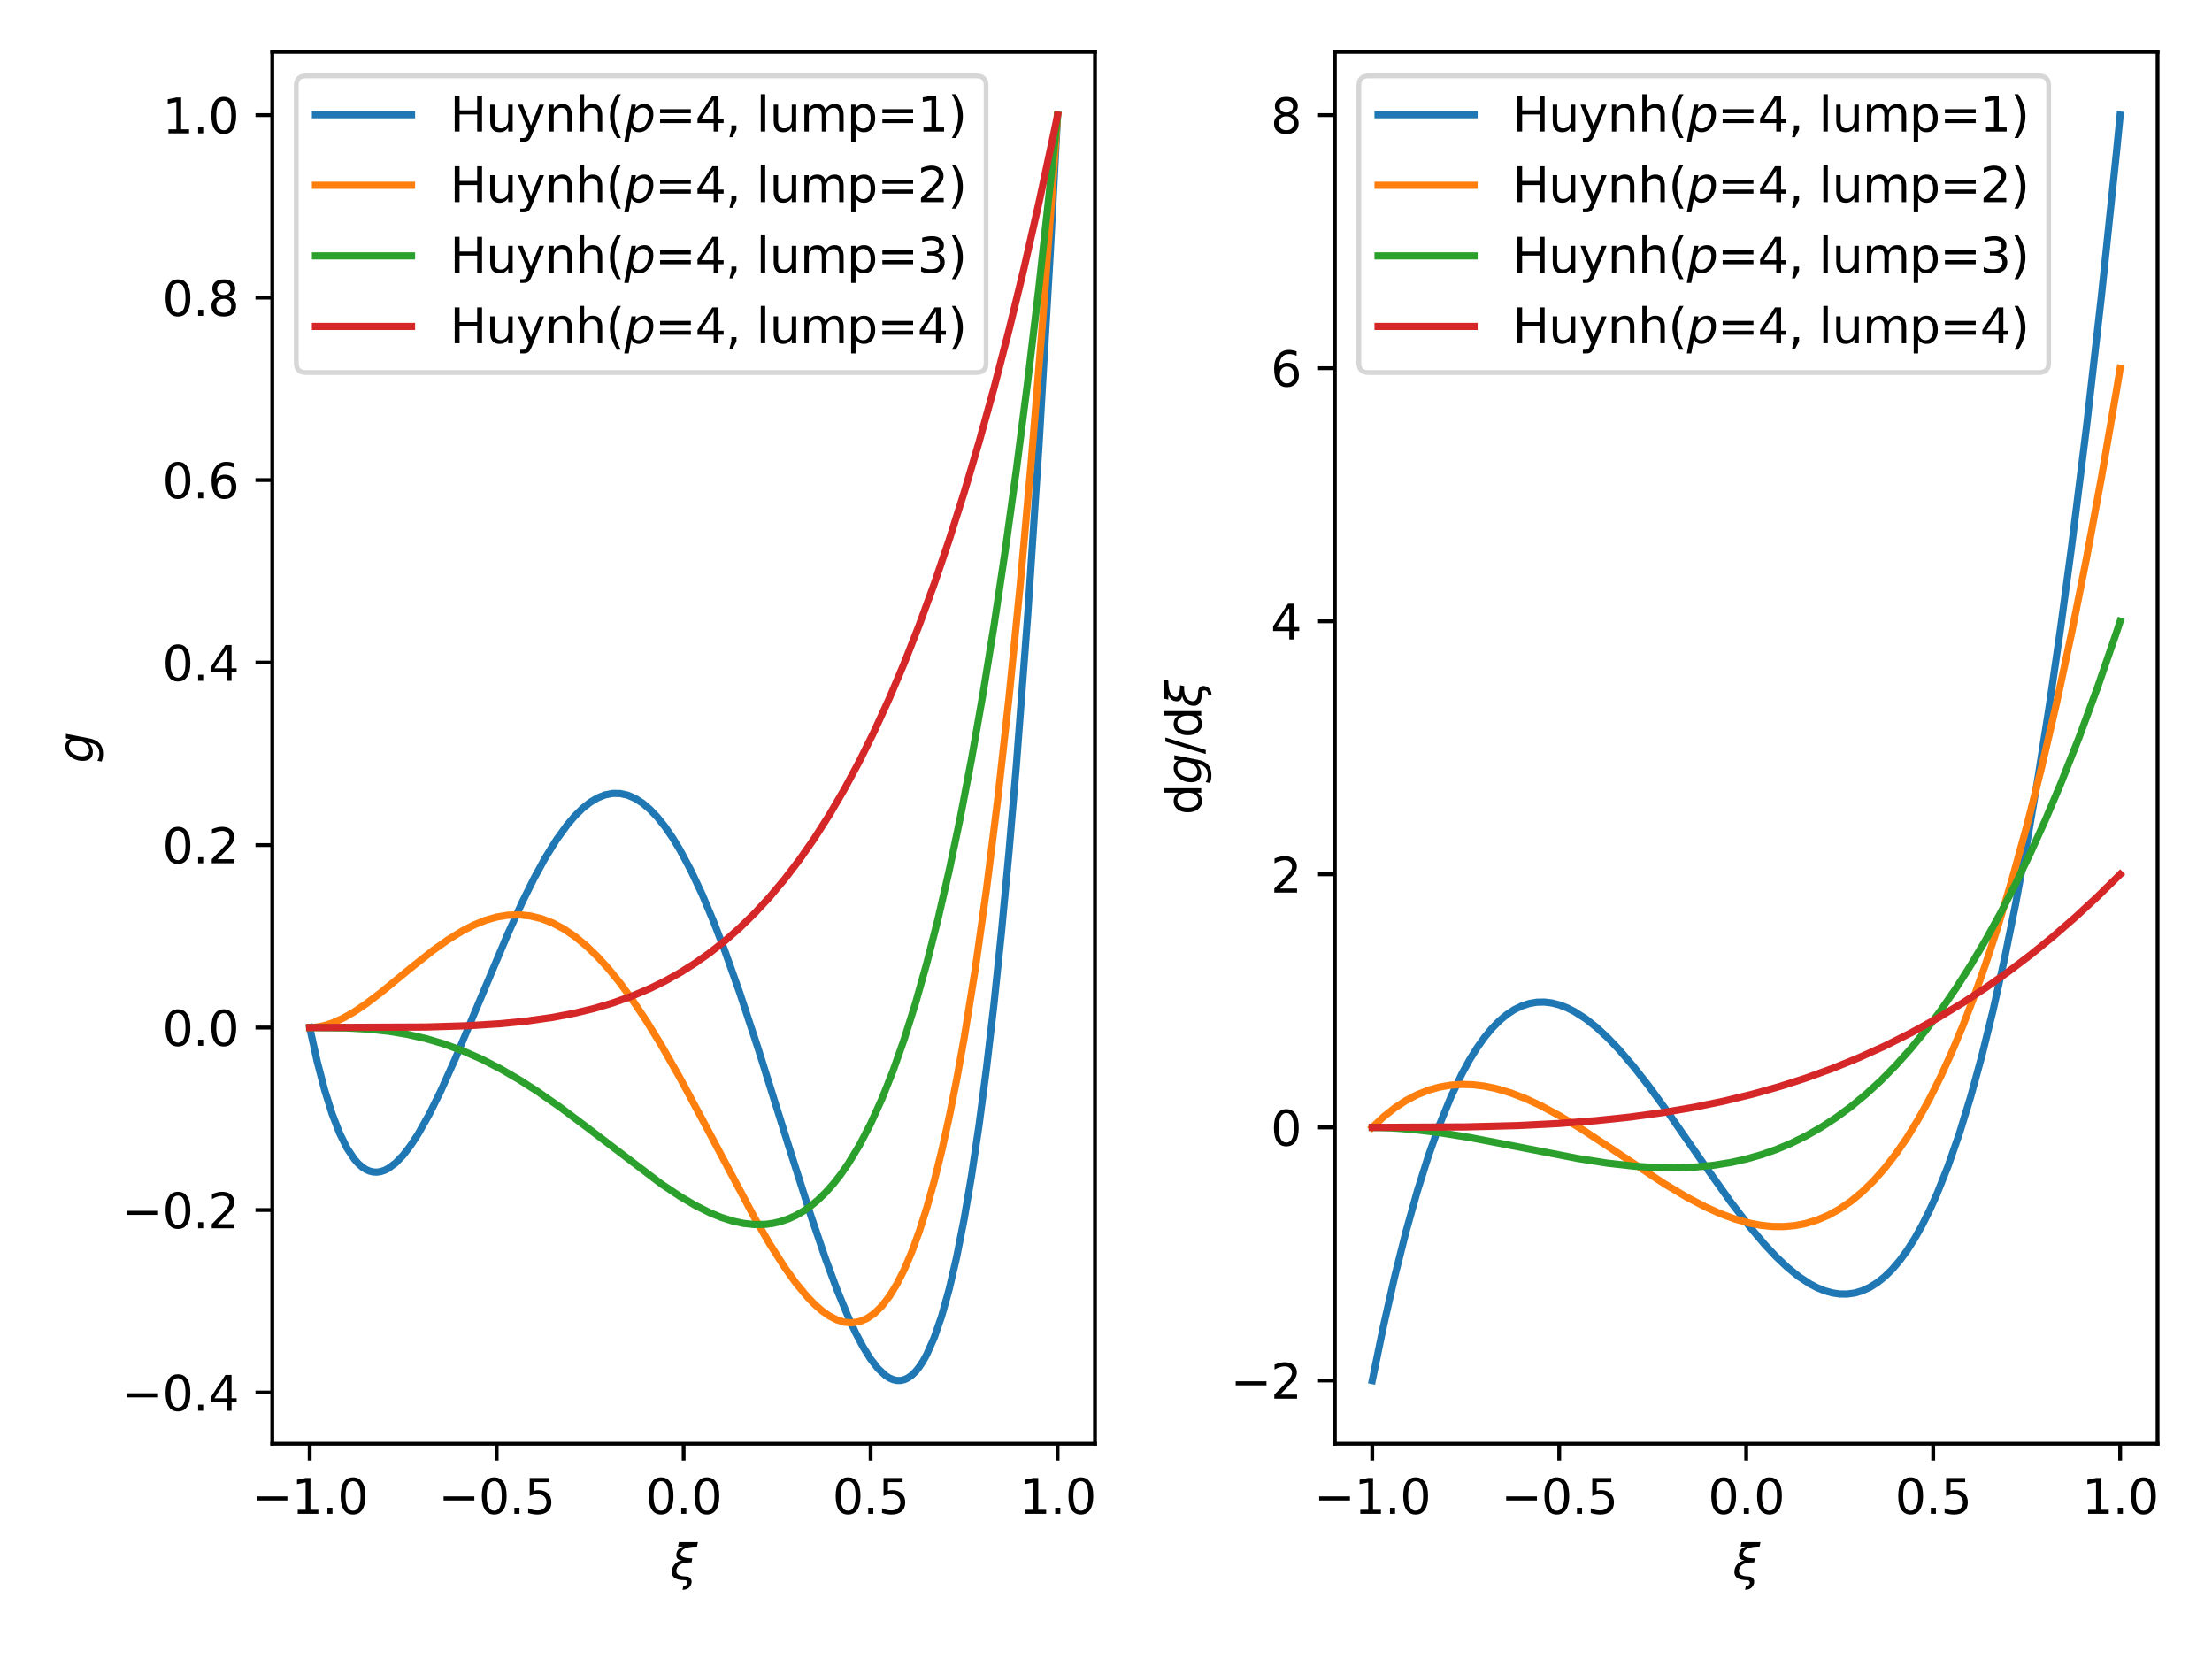 <?xml version="1.0" encoding="utf-8" standalone="no"?>
<!DOCTYPE svg PUBLIC "-//W3C//DTD SVG 1.1//EN"
  "http://www.w3.org/Graphics/SVG/1.1/DTD/svg11.dtd">
<svg xmlns:xlink="http://www.w3.org/1999/xlink" width="460.8pt" height="345.6pt" viewBox="0 0 460.8 345.6" xmlns="http://www.w3.org/2000/svg" version="1.1">
 <defs>
  <style type="text/css">*{stroke-linejoin: round; stroke-linecap: butt}</style>
 </defs>
 <g id="figure_1">
  <g id="patch_1">
   <path d="M 0 345.6 
L 460.8 345.6 
L 460.8 0 
L 0 0 
z
" style="fill: #ffffff"/>
  </g>
  <g id="axes_1">
   <g id="patch_2">
    <path d="M 56.72 300.76 
L 228.104 300.76 
L 228.104 10.8 
L 56.72 10.8 
z
" style="fill: #ffffff"/>
   </g>
   <g id="matplotlib.axis_1">
    <g id="xtick_1">
     <g id="line2d_1">
      <defs>
       <path id="m32c6bb3926" d="M 0 0 
L 0 3.5 
" style="stroke: #000000; stroke-width: 0.8"/>
      </defs>
      <g>
       <use xlink:href="#m32c6bb3926" x="64.51" y="300.76" style="stroke: #000000; stroke-width: 0.8"/>
      </g>
     </g>
     <g id="text_1">
      <!-- −1.0 -->
      <g transform="translate(52.369 315.358) scale(0.1 -0.1)">
       <defs>
        <path id="DejaVuSans-2212" d="M 678 2272 
L 4684 2272 
L 4684 1741 
L 678 1741 
L 678 2272 
z
" transform="scale(0.016)"/>
        <path id="DejaVuSans-31" d="M 794 531 
L 1825 531 
L 1825 4091 
L 703 3866 
L 703 4441 
L 1819 4666 
L 2450 4666 
L 2450 531 
L 3481 531 
L 3481 0 
L 794 0 
L 794 531 
z
" transform="scale(0.016)"/>
        <path id="DejaVuSans-2e" d="M 684 794 
L 1344 794 
L 1344 0 
L 684 0 
L 684 794 
z
" transform="scale(0.016)"/>
        <path id="DejaVuSans-30" d="M 2034 4250 
Q 1547 4250 1301 3770 
Q 1056 3291 1056 2328 
Q 1056 1369 1301 889 
Q 1547 409 2034 409 
Q 2525 409 2770 889 
Q 3016 1369 3016 2328 
Q 3016 3291 2770 3770 
Q 2525 4250 2034 4250 
z
M 2034 4750 
Q 2819 4750 3233 4129 
Q 3647 3509 3647 2328 
Q 3647 1150 3233 529 
Q 2819 -91 2034 -91 
Q 1250 -91 836 529 
Q 422 1150 422 2328 
Q 422 3509 836 4129 
Q 1250 4750 2034 4750 
z
" transform="scale(0.016)"/>
       </defs>
       <use xlink:href="#DejaVuSans-2212"/>
       <use xlink:href="#DejaVuSans-31" x="83.789"/>
       <use xlink:href="#DejaVuSans-2e" x="147.412"/>
       <use xlink:href="#DejaVuSans-30" x="179.199"/>
      </g>
     </g>
    </g>
    <g id="xtick_2">
     <g id="line2d_2">
      <g>
       <use xlink:href="#m32c6bb3926" x="103.461" y="300.76" style="stroke: #000000; stroke-width: 0.8"/>
      </g>
     </g>
     <g id="text_2">
      <!-- −0.5 -->
      <g transform="translate(91.32 315.358) scale(0.1 -0.1)">
       <defs>
        <path id="DejaVuSans-35" d="M 691 4666 
L 3169 4666 
L 3169 4134 
L 1269 4134 
L 1269 2991 
Q 1406 3038 1543 3061 
Q 1681 3084 1819 3084 
Q 2600 3084 3056 2656 
Q 3513 2228 3513 1497 
Q 3513 744 3044 326 
Q 2575 -91 1722 -91 
Q 1428 -91 1123 -41 
Q 819 9 494 109 
L 494 744 
Q 775 591 1075 516 
Q 1375 441 1709 441 
Q 2250 441 2565 725 
Q 2881 1009 2881 1497 
Q 2881 1984 2565 2268 
Q 2250 2553 1709 2553 
Q 1456 2553 1204 2497 
Q 953 2441 691 2322 
L 691 4666 
z
" transform="scale(0.016)"/>
       </defs>
       <use xlink:href="#DejaVuSans-2212"/>
       <use xlink:href="#DejaVuSans-30" x="83.789"/>
       <use xlink:href="#DejaVuSans-2e" x="147.412"/>
       <use xlink:href="#DejaVuSans-35" x="179.199"/>
      </g>
     </g>
    </g>
    <g id="xtick_3">
     <g id="line2d_3">
      <g>
       <use xlink:href="#m32c6bb3926" x="142.412" y="300.76" style="stroke: #000000; stroke-width: 0.8"/>
      </g>
     </g>
     <g id="text_3">
      <!-- 0.0 -->
      <g transform="translate(134.46 315.358) scale(0.1 -0.1)">
       <use xlink:href="#DejaVuSans-30"/>
       <use xlink:href="#DejaVuSans-2e" x="63.623"/>
       <use xlink:href="#DejaVuSans-30" x="95.41"/>
      </g>
     </g>
    </g>
    <g id="xtick_4">
     <g id="line2d_4">
      <g>
       <use xlink:href="#m32c6bb3926" x="181.363" y="300.76" style="stroke: #000000; stroke-width: 0.8"/>
      </g>
     </g>
     <g id="text_4">
      <!-- 0.5 -->
      <g transform="translate(173.411 315.358) scale(0.1 -0.1)">
       <use xlink:href="#DejaVuSans-30"/>
       <use xlink:href="#DejaVuSans-2e" x="63.623"/>
       <use xlink:href="#DejaVuSans-35" x="95.41"/>
      </g>
     </g>
    </g>
    <g id="xtick_5">
     <g id="line2d_5">
      <g>
       <use xlink:href="#m32c6bb3926" x="220.313" y="300.76" style="stroke: #000000; stroke-width: 0.8"/>
      </g>
     </g>
     <g id="text_5">
      <!-- 1.0 -->
      <g transform="translate(212.362 315.358) scale(0.1 -0.1)">
       <use xlink:href="#DejaVuSans-31"/>
       <use xlink:href="#DejaVuSans-2e" x="63.623"/>
       <use xlink:href="#DejaVuSans-30" x="95.41"/>
      </g>
     </g>
    </g>
    <g id="text_6">
     <!-- $\xi$ -->
     <g transform="translate(139.612 329.038) scale(0.1 -0.1)">
      <defs>
       <path id="DejaVuSans-Oblique-3be" d="M 2016 397 
Q 2428 394 2628 159 
Q 2844 -88 2772 -463 
Q 2700 -822 2422 -1072 
Q 2119 -1344 1609 -1344 
Q 1656 -1109 1700 -872 
Q 1913 -888 2072 -750 
Q 2194 -641 2216 -525 
Q 2247 -359 2175 -222 
Q 2100 -91 1922 -91 
Q -25 -91 241 1275 
Q 422 2213 1516 2488 
Q 663 2600 822 3413 
Q 941 4028 1678 4284 
L 1028 4284 
L 1141 4863 
L 3606 4863 
L 3494 4284 
Q 1528 4284 1350 3375 
Q 1234 2778 2881 2750 
L 2778 2219 
Q 1009 2288 819 1275 
Q 659 428 2016 397 
z
" transform="scale(0.016)"/>
      </defs>
      <use xlink:href="#DejaVuSans-Oblique-3be" transform="translate(0 0.016)"/>
     </g>
    </g>
   </g>
   <g id="matplotlib.axis_2">
    <g id="ytick_1">
     <g id="line2d_6">
      <defs>
       <path id="m35628ba79c" d="M 0 0 
L -3.5 0 
" style="stroke: #000000; stroke-width: 0.8"/>
      </defs>
      <g>
       <use xlink:href="#m35628ba79c" x="56.72" y="290.087" style="stroke: #000000; stroke-width: 0.8"/>
      </g>
     </g>
     <g id="text_7">
      <!-- −0.4 -->
      <g transform="translate(25.437 293.886) scale(0.1 -0.1)">
       <defs>
        <path id="DejaVuSans-34" d="M 2419 4116 
L 825 1625 
L 2419 1625 
L 2419 4116 
z
M 2253 4666 
L 3047 4666 
L 3047 1625 
L 3713 1625 
L 3713 1100 
L 3047 1100 
L 3047 0 
L 2419 0 
L 2419 1100 
L 313 1100 
L 313 1709 
L 2253 4666 
z
" transform="scale(0.016)"/>
       </defs>
       <use xlink:href="#DejaVuSans-2212"/>
       <use xlink:href="#DejaVuSans-30" x="83.789"/>
       <use xlink:href="#DejaVuSans-2e" x="147.412"/>
       <use xlink:href="#DejaVuSans-34" x="179.199"/>
      </g>
     </g>
    </g>
    <g id="ytick_2">
     <g id="line2d_7">
      <g>
       <use xlink:href="#m35628ba79c" x="56.72" y="252.072" style="stroke: #000000; stroke-width: 0.8"/>
      </g>
     </g>
     <g id="text_8">
      <!-- −0.2 -->
      <g transform="translate(25.437 255.871) scale(0.1 -0.1)">
       <defs>
        <path id="DejaVuSans-32" d="M 1228 531 
L 3431 531 
L 3431 0 
L 469 0 
L 469 531 
Q 828 903 1448 1529 
Q 2069 2156 2228 2338 
Q 2531 2678 2651 2914 
Q 2772 3150 2772 3378 
Q 2772 3750 2511 3984 
Q 2250 4219 1831 4219 
Q 1534 4219 1204 4116 
Q 875 4013 500 3803 
L 500 4441 
Q 881 4594 1212 4672 
Q 1544 4750 1819 4750 
Q 2544 4750 2975 4387 
Q 3406 4025 3406 3419 
Q 3406 3131 3298 2873 
Q 3191 2616 2906 2266 
Q 2828 2175 2409 1742 
Q 1991 1309 1228 531 
z
" transform="scale(0.016)"/>
       </defs>
       <use xlink:href="#DejaVuSans-2212"/>
       <use xlink:href="#DejaVuSans-30" x="83.789"/>
       <use xlink:href="#DejaVuSans-2e" x="147.412"/>
       <use xlink:href="#DejaVuSans-32" x="179.199"/>
      </g>
     </g>
    </g>
    <g id="ytick_3">
     <g id="line2d_8">
      <g>
       <use xlink:href="#m35628ba79c" x="56.72" y="214.056" style="stroke: #000000; stroke-width: 0.8"/>
      </g>
     </g>
     <g id="text_9">
      <!-- 0.0 -->
      <g transform="translate(33.817 217.855) scale(0.1 -0.1)">
       <use xlink:href="#DejaVuSans-30"/>
       <use xlink:href="#DejaVuSans-2e" x="63.623"/>
       <use xlink:href="#DejaVuSans-30" x="95.41"/>
      </g>
     </g>
    </g>
    <g id="ytick_4">
     <g id="line2d_9">
      <g>
       <use xlink:href="#m35628ba79c" x="56.72" y="176.041" style="stroke: #000000; stroke-width: 0.8"/>
      </g>
     </g>
     <g id="text_10">
      <!-- 0.2 -->
      <g transform="translate(33.817 179.84) scale(0.1 -0.1)">
       <use xlink:href="#DejaVuSans-30"/>
       <use xlink:href="#DejaVuSans-2e" x="63.623"/>
       <use xlink:href="#DejaVuSans-32" x="95.41"/>
      </g>
     </g>
    </g>
    <g id="ytick_5">
     <g id="line2d_10">
      <g>
       <use xlink:href="#m35628ba79c" x="56.72" y="138.026" style="stroke: #000000; stroke-width: 0.8"/>
      </g>
     </g>
     <g id="text_11">
      <!-- 0.4 -->
      <g transform="translate(33.817 141.825) scale(0.1 -0.1)">
       <use xlink:href="#DejaVuSans-30"/>
       <use xlink:href="#DejaVuSans-2e" x="63.623"/>
       <use xlink:href="#DejaVuSans-34" x="95.41"/>
      </g>
     </g>
    </g>
    <g id="ytick_6">
     <g id="line2d_11">
      <g>
       <use xlink:href="#m35628ba79c" x="56.72" y="100.011" style="stroke: #000000; stroke-width: 0.8"/>
      </g>
     </g>
     <g id="text_12">
      <!-- 0.6 -->
      <g transform="translate(33.817 103.81) scale(0.1 -0.1)">
       <defs>
        <path id="DejaVuSans-36" d="M 2113 2584 
Q 1688 2584 1439 2293 
Q 1191 2003 1191 1497 
Q 1191 994 1439 701 
Q 1688 409 2113 409 
Q 2538 409 2786 701 
Q 3034 994 3034 1497 
Q 3034 2003 2786 2293 
Q 2538 2584 2113 2584 
z
M 3366 4563 
L 3366 3988 
Q 3128 4100 2886 4159 
Q 2644 4219 2406 4219 
Q 1781 4219 1451 3797 
Q 1122 3375 1075 2522 
Q 1259 2794 1537 2939 
Q 1816 3084 2150 3084 
Q 2853 3084 3261 2657 
Q 3669 2231 3669 1497 
Q 3669 778 3244 343 
Q 2819 -91 2113 -91 
Q 1303 -91 875 529 
Q 447 1150 447 2328 
Q 447 3434 972 4092 
Q 1497 4750 2381 4750 
Q 2619 4750 2861 4703 
Q 3103 4656 3366 4563 
z
" transform="scale(0.016)"/>
       </defs>
       <use xlink:href="#DejaVuSans-30"/>
       <use xlink:href="#DejaVuSans-2e" x="63.623"/>
       <use xlink:href="#DejaVuSans-36" x="95.41"/>
      </g>
     </g>
    </g>
    <g id="ytick_7">
     <g id="line2d_12">
      <g>
       <use xlink:href="#m35628ba79c" x="56.72" y="61.995" style="stroke: #000000; stroke-width: 0.8"/>
      </g>
     </g>
     <g id="text_13">
      <!-- 0.8 -->
      <g transform="translate(33.817 65.794) scale(0.1 -0.1)">
       <defs>
        <path id="DejaVuSans-38" d="M 2034 2216 
Q 1584 2216 1326 1975 
Q 1069 1734 1069 1313 
Q 1069 891 1326 650 
Q 1584 409 2034 409 
Q 2484 409 2743 651 
Q 3003 894 3003 1313 
Q 3003 1734 2745 1975 
Q 2488 2216 2034 2216 
z
M 1403 2484 
Q 997 2584 770 2862 
Q 544 3141 544 3541 
Q 544 4100 942 4425 
Q 1341 4750 2034 4750 
Q 2731 4750 3128 4425 
Q 3525 4100 3525 3541 
Q 3525 3141 3298 2862 
Q 3072 2584 2669 2484 
Q 3125 2378 3379 2068 
Q 3634 1759 3634 1313 
Q 3634 634 3220 271 
Q 2806 -91 2034 -91 
Q 1263 -91 848 271 
Q 434 634 434 1313 
Q 434 1759 690 2068 
Q 947 2378 1403 2484 
z
M 1172 3481 
Q 1172 3119 1398 2916 
Q 1625 2713 2034 2713 
Q 2441 2713 2670 2916 
Q 2900 3119 2900 3481 
Q 2900 3844 2670 4047 
Q 2441 4250 2034 4250 
Q 1625 4250 1398 4047 
Q 1172 3844 1172 3481 
z
" transform="scale(0.016)"/>
       </defs>
       <use xlink:href="#DejaVuSans-30"/>
       <use xlink:href="#DejaVuSans-2e" x="63.623"/>
       <use xlink:href="#DejaVuSans-38" x="95.41"/>
      </g>
     </g>
    </g>
    <g id="ytick_8">
     <g id="line2d_13">
      <g>
       <use xlink:href="#m35628ba79c" x="56.72" y="23.98" style="stroke: #000000; stroke-width: 0.8"/>
      </g>
     </g>
     <g id="text_14">
      <!-- 1.0 -->
      <g transform="translate(33.817 27.779) scale(0.1 -0.1)">
       <use xlink:href="#DejaVuSans-31"/>
       <use xlink:href="#DejaVuSans-2e" x="63.623"/>
       <use xlink:href="#DejaVuSans-30" x="95.41"/>
      </g>
     </g>
    </g>
    <g id="text_15">
     <!-- $g$ -->
     <g transform="translate(19.337 158.98) rotate(-90) scale(0.1 -0.1)">
      <defs>
       <path id="DejaVuSans-Oblique-67" d="M 3816 3500 
L 3219 434 
Q 3047 -456 2561 -893 
Q 2075 -1331 1253 -1331 
Q 950 -1331 690 -1286 
Q 431 -1241 206 -1147 
L 313 -588 
Q 525 -725 762 -790 
Q 1000 -856 1269 -856 
Q 1816 -856 2167 -557 
Q 2519 -259 2631 300 
L 2681 563 
Q 2441 288 2122 144 
Q 1803 0 1434 0 
Q 903 0 598 351 
Q 294 703 294 1319 
Q 294 1803 478 2267 
Q 663 2731 997 3091 
Q 1219 3328 1514 3456 
Q 1809 3584 2131 3584 
Q 2484 3584 2746 3420 
Q 3009 3256 3138 2956 
L 3238 3500 
L 3816 3500 
z
M 2950 2216 
Q 2950 2641 2750 2872 
Q 2550 3103 2181 3103 
Q 1953 3103 1747 3012 
Q 1541 2922 1394 2759 
Q 1156 2491 1023 2127 
Q 891 1763 891 1375 
Q 891 944 1092 712 
Q 1294 481 1672 481 
Q 2219 481 2584 976 
Q 2950 1472 2950 2216 
z
" transform="scale(0.016)"/>
      </defs>
      <use xlink:href="#DejaVuSans-Oblique-67"/>
     </g>
    </g>
   </g>
   <g id="line2d_14">
    <path d="M 64.51 214.056 
L 66.068 221.1 
L 67.626 227.072 
L 69.184 232.036 
L 70.742 236.058 
L 72.3 239.2 
L 73.858 241.524 
L 74.637 242.397 
L 75.416 243.088 
L 76.195 243.605 
L 76.974 243.953 
L 77.753 244.14 
L 78.532 244.173 
L 79.311 244.058 
L 80.09 243.803 
L 80.869 243.414 
L 82.428 242.26 
L 83.986 240.647 
L 85.544 238.623 
L 87.102 236.237 
L 89.439 232.08 
L 91.776 227.359 
L 94.892 220.431 
L 99.566 209.302 
L 105.798 194.521 
L 108.914 187.69 
L 111.251 182.979 
L 113.588 178.703 
L 115.925 174.929 
L 118.262 171.712 
L 119.82 169.902 
L 121.378 168.374 
L 122.936 167.14 
L 124.494 166.209 
L 126.052 165.589 
L 127.61 165.285 
L 129.168 165.302 
L 130.727 165.644 
L 132.285 166.311 
L 133.843 167.303 
L 135.401 168.62 
L 136.959 170.256 
L 138.517 172.207 
L 140.075 174.467 
L 141.633 177.027 
L 143.97 181.409 
L 146.307 186.404 
L 148.644 191.964 
L 150.981 198.034 
L 154.097 206.807 
L 157.992 218.618 
L 164.224 238.503 
L 168.898 253.191 
L 172.014 262.345 
L 174.351 268.651 
L 176.688 274.316 
L 178.246 277.663 
L 179.805 280.609 
L 181.363 283.107 
L 182.921 285.106 
L 184.479 286.554 
L 185.258 287.055 
L 186.037 287.397 
L 186.816 287.575 
L 187.595 287.58 
L 188.374 287.406 
L 189.153 287.046 
L 189.932 286.491 
L 190.711 285.736 
L 191.49 284.771 
L 192.269 283.59 
L 193.048 282.184 
L 194.606 278.669 
L 196.164 274.16 
L 197.722 268.593 
L 199.28 261.899 
L 200.838 254.011 
L 202.396 244.858 
L 203.954 234.367 
L 205.512 222.465 
L 207.07 209.077 
L 208.628 194.125 
L 210.186 177.532 
L 211.744 159.217 
L 214.081 128.338 
L 216.418 93.118 
L 218.755 53.267 
L 220.313 23.98 
L 220.313 23.98 
" clip-path="url(#pedad33a4af)" style="fill: none; stroke: #1f77b4; stroke-width: 1.5; stroke-linecap: square"/>
   </g>
   <g id="line2d_15">
    <path d="M 64.51 214.056 
L 66.068 213.946 
L 67.626 213.63 
L 69.184 213.13 
L 71.521 212.082 
L 73.858 210.735 
L 76.195 209.155 
L 79.311 206.791 
L 85.544 201.678 
L 90.218 197.971 
L 93.334 195.754 
L 96.45 193.844 
L 98.787 192.658 
L 101.124 191.715 
L 103.461 191.039 
L 105.798 190.652 
L 108.135 190.571 
L 110.472 190.809 
L 112.809 191.379 
L 115.146 192.285 
L 117.483 193.534 
L 119.82 195.123 
L 122.157 197.051 
L 124.494 199.311 
L 126.831 201.891 
L 129.168 204.78 
L 131.506 207.959 
L 134.622 212.613 
L 137.738 217.688 
L 141.633 224.518 
L 146.307 233.211 
L 157.213 253.733 
L 160.329 259.105 
L 163.445 263.999 
L 165.782 267.26 
L 168.119 270.09 
L 169.677 271.702 
L 171.235 273.066 
L 172.793 274.158 
L 174.351 274.956 
L 175.909 275.432 
L 177.467 275.563 
L 179.026 275.32 
L 180.584 274.678 
L 182.142 273.607 
L 183.7 272.08 
L 185.258 270.068 
L 186.816 267.541 
L 188.374 264.467 
L 189.932 260.816 
L 191.49 256.556 
L 193.048 251.655 
L 194.606 246.078 
L 196.164 239.792 
L 197.722 232.762 
L 199.28 224.954 
L 200.838 216.33 
L 203.175 201.786 
L 205.512 185.198 
L 207.849 166.436 
L 210.186 145.366 
L 212.523 121.851 
L 214.86 95.751 
L 217.197 66.922 
L 219.534 35.214 
L 220.313 23.98 
L 220.313 23.98 
" clip-path="url(#pedad33a4af)" style="fill: none; stroke: #ff7f0e; stroke-width: 1.5; stroke-linecap: square"/>
   </g>
   <g id="line2d_16">
    <path d="M 64.51 214.056 
L 72.3 214.145 
L 76.974 214.407 
L 80.869 214.821 
L 84.765 215.455 
L 88.66 216.339 
L 92.555 217.493 
L 96.45 218.928 
L 100.345 220.647 
L 104.24 222.645 
L 108.135 224.905 
L 112.03 227.404 
L 116.704 230.671 
L 122.157 234.756 
L 137.738 246.618 
L 141.633 249.213 
L 144.749 251.053 
L 147.865 252.622 
L 150.202 253.586 
L 152.539 254.338 
L 154.876 254.851 
L 157.213 255.096 
L 159.55 255.043 
L 161.108 254.827 
L 162.666 254.455 
L 164.224 253.918 
L 165.782 253.206 
L 167.34 252.309 
L 168.898 251.215 
L 170.456 249.916 
L 172.014 248.399 
L 173.572 246.654 
L 175.13 244.67 
L 176.688 242.435 
L 179.026 238.585 
L 181.363 234.103 
L 183.7 228.948 
L 186.037 223.076 
L 188.374 216.444 
L 190.711 209.006 
L 193.048 200.715 
L 195.385 191.524 
L 197.722 181.386 
L 200.059 170.248 
L 202.396 158.062 
L 204.733 144.773 
L 207.07 130.331 
L 209.407 114.678 
L 211.744 97.761 
L 214.081 79.522 
L 216.418 59.904 
L 219.534 31.498 
L 220.313 23.98 
L 220.313 23.98 
" clip-path="url(#pedad33a4af)" style="fill: none; stroke: #2ca02c; stroke-width: 1.5; stroke-linecap: square"/>
   </g>
   <g id="line2d_17">
    <path d="M 64.51 214.056 
L 88.66 213.947 
L 97.229 213.687 
L 104.24 213.253 
L 109.693 212.712 
L 115.146 211.936 
L 119.82 211.037 
L 123.715 210.093 
L 127.61 208.942 
L 131.506 207.558 
L 135.401 205.91 
L 138.517 204.38 
L 141.633 202.645 
L 144.749 200.685 
L 147.865 198.484 
L 150.981 196.022 
L 154.097 193.278 
L 157.213 190.233 
L 160.329 186.865 
L 163.445 183.152 
L 166.561 179.07 
L 169.677 174.598 
L 172.793 169.709 
L 175.909 164.38 
L 179.026 158.584 
L 182.142 152.295 
L 185.258 145.486 
L 188.374 138.129 
L 191.49 130.196 
L 194.606 121.656 
L 197.722 112.48 
L 200.838 102.637 
L 203.954 92.096 
L 207.07 80.823 
L 210.186 68.787 
L 213.302 55.953 
L 216.418 42.287 
L 219.534 27.753 
L 220.313 23.98 
L 220.313 23.98 
" clip-path="url(#pedad33a4af)" style="fill: none; stroke: #d62728; stroke-width: 1.5; stroke-linecap: square"/>
   </g>
   <g id="patch_3">
    <path d="M 56.72 300.76 
L 56.72 10.8 
" style="fill: none; stroke: #000000; stroke-width: 0.8; stroke-linejoin: miter; stroke-linecap: square"/>
   </g>
   <g id="patch_4">
    <path d="M 228.104 300.76 
L 228.104 10.8 
" style="fill: none; stroke: #000000; stroke-width: 0.8; stroke-linejoin: miter; stroke-linecap: square"/>
   </g>
   <g id="patch_5">
    <path d="M 56.72 300.76 
L 228.104 300.76 
" style="fill: none; stroke: #000000; stroke-width: 0.8; stroke-linejoin: miter; stroke-linecap: square"/>
   </g>
   <g id="patch_6">
    <path d="M 56.72 10.8 
L 228.104 10.8 
" style="fill: none; stroke: #000000; stroke-width: 0.8; stroke-linejoin: miter; stroke-linecap: square"/>
   </g>
   <g id="legend_1">
    <g id="patch_7">
     <path d="M 63.72 77.6 
L 203.42 77.6 
Q 205.42 77.6 205.42 75.6 
L 205.42 17.8 
Q 205.42 15.8 203.42 15.8 
L 63.72 15.8 
Q 61.72 15.8 61.72 17.8 
L 61.72 75.6 
Q 61.72 77.6 63.72 77.6 
z
" style="fill: #ffffff; opacity: 0.8; stroke: #cccccc; stroke-linejoin: miter"/>
    </g>
    <g id="line2d_18">
     <path d="M 65.72 23.9 
L 75.72 23.9 
L 85.72 23.9 
" style="fill: none; stroke: #1f77b4; stroke-width: 1.5; stroke-linecap: square"/>
    </g>
    <g id="text_16">
     <!-- Huynh($p$=4, lump=1) -->
     <g transform="translate(93.72 27.4) scale(0.1 -0.1)">
      <defs>
       <path id="DejaVuSans-48" d="M 628 4666 
L 1259 4666 
L 1259 2753 
L 3553 2753 
L 3553 4666 
L 4184 4666 
L 4184 0 
L 3553 0 
L 3553 2222 
L 1259 2222 
L 1259 0 
L 628 0 
L 628 4666 
z
" transform="scale(0.016)"/>
       <path id="DejaVuSans-75" d="M 544 1381 
L 544 3500 
L 1119 3500 
L 1119 1403 
Q 1119 906 1312 657 
Q 1506 409 1894 409 
Q 2359 409 2629 706 
Q 2900 1003 2900 1516 
L 2900 3500 
L 3475 3500 
L 3475 0 
L 2900 0 
L 2900 538 
Q 2691 219 2414 64 
Q 2138 -91 1772 -91 
Q 1169 -91 856 284 
Q 544 659 544 1381 
z
M 1991 3584 
L 1991 3584 
z
" transform="scale(0.016)"/>
       <path id="DejaVuSans-79" d="M 2059 -325 
Q 1816 -950 1584 -1140 
Q 1353 -1331 966 -1331 
L 506 -1331 
L 506 -850 
L 844 -850 
Q 1081 -850 1212 -737 
Q 1344 -625 1503 -206 
L 1606 56 
L 191 3500 
L 800 3500 
L 1894 763 
L 2988 3500 
L 3597 3500 
L 2059 -325 
z
" transform="scale(0.016)"/>
       <path id="DejaVuSans-6e" d="M 3513 2113 
L 3513 0 
L 2938 0 
L 2938 2094 
Q 2938 2591 2744 2837 
Q 2550 3084 2163 3084 
Q 1697 3084 1428 2787 
Q 1159 2491 1159 1978 
L 1159 0 
L 581 0 
L 581 3500 
L 1159 3500 
L 1159 2956 
Q 1366 3272 1645 3428 
Q 1925 3584 2291 3584 
Q 2894 3584 3203 3211 
Q 3513 2838 3513 2113 
z
" transform="scale(0.016)"/>
       <path id="DejaVuSans-68" d="M 3513 2113 
L 3513 0 
L 2938 0 
L 2938 2094 
Q 2938 2591 2744 2837 
Q 2550 3084 2163 3084 
Q 1697 3084 1428 2787 
Q 1159 2491 1159 1978 
L 1159 0 
L 581 0 
L 581 4863 
L 1159 4863 
L 1159 2956 
Q 1366 3272 1645 3428 
Q 1925 3584 2291 3584 
Q 2894 3584 3203 3211 
Q 3513 2838 3513 2113 
z
" transform="scale(0.016)"/>
       <path id="DejaVuSans-28" d="M 1984 4856 
Q 1566 4138 1362 3434 
Q 1159 2731 1159 2009 
Q 1159 1288 1364 580 
Q 1569 -128 1984 -844 
L 1484 -844 
Q 1016 -109 783 600 
Q 550 1309 550 2009 
Q 550 2706 781 3412 
Q 1013 4119 1484 4856 
L 1984 4856 
z
" transform="scale(0.016)"/>
       <path id="DejaVuSans-Oblique-70" d="M 3175 2156 
Q 3175 2616 2975 2859 
Q 2775 3103 2400 3103 
Q 2144 3103 1911 2972 
Q 1678 2841 1497 2591 
Q 1319 2344 1212 1994 
Q 1106 1644 1106 1300 
Q 1106 863 1306 627 
Q 1506 391 1875 391 
Q 2147 391 2380 519 
Q 2613 647 2778 891 
Q 2956 1147 3065 1494 
Q 3175 1841 3175 2156 
z
M 1394 2969 
Q 1625 3272 1939 3428 
Q 2253 3584 2638 3584 
Q 3175 3584 3472 3232 
Q 3769 2881 3769 2247 
Q 3769 1728 3584 1258 
Q 3400 788 3053 416 
Q 2822 169 2531 39 
Q 2241 -91 1919 -91 
Q 1547 -91 1294 64 
Q 1041 219 916 525 
L 556 -1331 
L -19 -1331 
L 922 3500 
L 1497 3500 
L 1394 2969 
z
" transform="scale(0.016)"/>
       <path id="DejaVuSans-3d" d="M 678 2906 
L 4684 2906 
L 4684 2381 
L 678 2381 
L 678 2906 
z
M 678 1631 
L 4684 1631 
L 4684 1100 
L 678 1100 
L 678 1631 
z
" transform="scale(0.016)"/>
       <path id="DejaVuSans-2c" d="M 750 794 
L 1409 794 
L 1409 256 
L 897 -744 
L 494 -744 
L 750 256 
L 750 794 
z
" transform="scale(0.016)"/>
       <path id="DejaVuSans-20" transform="scale(0.016)"/>
       <path id="DejaVuSans-6c" d="M 603 4863 
L 1178 4863 
L 1178 0 
L 603 0 
L 603 4863 
z
" transform="scale(0.016)"/>
       <path id="DejaVuSans-6d" d="M 3328 2828 
Q 3544 3216 3844 3400 
Q 4144 3584 4550 3584 
Q 5097 3584 5394 3201 
Q 5691 2819 5691 2113 
L 5691 0 
L 5113 0 
L 5113 2094 
Q 5113 2597 4934 2840 
Q 4756 3084 4391 3084 
Q 3944 3084 3684 2787 
Q 3425 2491 3425 1978 
L 3425 0 
L 2847 0 
L 2847 2094 
Q 2847 2600 2669 2842 
Q 2491 3084 2119 3084 
Q 1678 3084 1418 2786 
Q 1159 2488 1159 1978 
L 1159 0 
L 581 0 
L 581 3500 
L 1159 3500 
L 1159 2956 
Q 1356 3278 1631 3431 
Q 1906 3584 2284 3584 
Q 2666 3584 2933 3390 
Q 3200 3197 3328 2828 
z
" transform="scale(0.016)"/>
       <path id="DejaVuSans-70" d="M 1159 525 
L 1159 -1331 
L 581 -1331 
L 581 3500 
L 1159 3500 
L 1159 2969 
Q 1341 3281 1617 3432 
Q 1894 3584 2278 3584 
Q 2916 3584 3314 3078 
Q 3713 2572 3713 1747 
Q 3713 922 3314 415 
Q 2916 -91 2278 -91 
Q 1894 -91 1617 61 
Q 1341 213 1159 525 
z
M 3116 1747 
Q 3116 2381 2855 2742 
Q 2594 3103 2138 3103 
Q 1681 3103 1420 2742 
Q 1159 2381 1159 1747 
Q 1159 1113 1420 752 
Q 1681 391 2138 391 
Q 2594 391 2855 752 
Q 3116 1113 3116 1747 
z
" transform="scale(0.016)"/>
       <path id="DejaVuSans-29" d="M 513 4856 
L 1013 4856 
Q 1481 4119 1714 3412 
Q 1947 2706 1947 2009 
Q 1947 1309 1714 600 
Q 1481 -109 1013 -844 
L 513 -844 
Q 928 -128 1133 580 
Q 1338 1288 1338 2009 
Q 1338 2731 1133 3434 
Q 928 4138 513 4856 
z
" transform="scale(0.016)"/>
      </defs>
      <use xlink:href="#DejaVuSans-48" transform="translate(0 0.016)"/>
      <use xlink:href="#DejaVuSans-75" transform="translate(75.195 0.016)"/>
      <use xlink:href="#DejaVuSans-79" transform="translate(138.574 0.016)"/>
      <use xlink:href="#DejaVuSans-6e" transform="translate(197.754 0.016)"/>
      <use xlink:href="#DejaVuSans-68" transform="translate(261.133 0.016)"/>
      <use xlink:href="#DejaVuSans-28" transform="translate(324.512 0.016)"/>
      <use xlink:href="#DejaVuSans-Oblique-70" transform="translate(363.525 0.016)"/>
      <use xlink:href="#DejaVuSans-3d" transform="translate(427.002 0.016)"/>
      <use xlink:href="#DejaVuSans-34" transform="translate(510.791 0.016)"/>
      <use xlink:href="#DejaVuSans-2c" transform="translate(574.414 0.016)"/>
      <use xlink:href="#DejaVuSans-20" transform="translate(606.201 0.016)"/>
      <use xlink:href="#DejaVuSans-6c" transform="translate(637.988 0.016)"/>
      <use xlink:href="#DejaVuSans-75" transform="translate(665.771 0.016)"/>
      <use xlink:href="#DejaVuSans-6d" transform="translate(729.15 0.016)"/>
      <use xlink:href="#DejaVuSans-70" transform="translate(826.562 0.016)"/>
      <use xlink:href="#DejaVuSans-3d" transform="translate(890.039 0.016)"/>
      <use xlink:href="#DejaVuSans-31" transform="translate(973.828 0.016)"/>
      <use xlink:href="#DejaVuSans-29" transform="translate(1037.451 0.016)"/>
     </g>
    </g>
    <g id="line2d_19">
     <path d="M 65.72 38.6 
L 75.72 38.6 
L 85.72 38.6 
" style="fill: none; stroke: #ff7f0e; stroke-width: 1.5; stroke-linecap: square"/>
    </g>
    <g id="text_17">
     <!-- Huynh($p$=4, lump=2) -->
     <g transform="translate(93.72 42.1) scale(0.1 -0.1)">
      <use xlink:href="#DejaVuSans-48" transform="translate(0 0.016)"/>
      <use xlink:href="#DejaVuSans-75" transform="translate(75.195 0.016)"/>
      <use xlink:href="#DejaVuSans-79" transform="translate(138.574 0.016)"/>
      <use xlink:href="#DejaVuSans-6e" transform="translate(197.754 0.016)"/>
      <use xlink:href="#DejaVuSans-68" transform="translate(261.133 0.016)"/>
      <use xlink:href="#DejaVuSans-28" transform="translate(324.512 0.016)"/>
      <use xlink:href="#DejaVuSans-Oblique-70" transform="translate(363.525 0.016)"/>
      <use xlink:href="#DejaVuSans-3d" transform="translate(427.002 0.016)"/>
      <use xlink:href="#DejaVuSans-34" transform="translate(510.791 0.016)"/>
      <use xlink:href="#DejaVuSans-2c" transform="translate(574.414 0.016)"/>
      <use xlink:href="#DejaVuSans-20" transform="translate(606.201 0.016)"/>
      <use xlink:href="#DejaVuSans-6c" transform="translate(637.988 0.016)"/>
      <use xlink:href="#DejaVuSans-75" transform="translate(665.771 0.016)"/>
      <use xlink:href="#DejaVuSans-6d" transform="translate(729.15 0.016)"/>
      <use xlink:href="#DejaVuSans-70" transform="translate(826.562 0.016)"/>
      <use xlink:href="#DejaVuSans-3d" transform="translate(890.039 0.016)"/>
      <use xlink:href="#DejaVuSans-32" transform="translate(973.828 0.016)"/>
      <use xlink:href="#DejaVuSans-29" transform="translate(1037.451 0.016)"/>
     </g>
    </g>
    <g id="line2d_20">
     <path d="M 65.72 53.3 
L 75.72 53.3 
L 85.72 53.3 
" style="fill: none; stroke: #2ca02c; stroke-width: 1.5; stroke-linecap: square"/>
    </g>
    <g id="text_18">
     <!-- Huynh($p$=4, lump=3) -->
     <g transform="translate(93.72 56.8) scale(0.1 -0.1)">
      <defs>
       <path id="DejaVuSans-33" d="M 2597 2516 
Q 3050 2419 3304 2112 
Q 3559 1806 3559 1356 
Q 3559 666 3084 287 
Q 2609 -91 1734 -91 
Q 1441 -91 1130 -33 
Q 819 25 488 141 
L 488 750 
Q 750 597 1062 519 
Q 1375 441 1716 441 
Q 2309 441 2620 675 
Q 2931 909 2931 1356 
Q 2931 1769 2642 2001 
Q 2353 2234 1838 2234 
L 1294 2234 
L 1294 2753 
L 1863 2753 
Q 2328 2753 2575 2939 
Q 2822 3125 2822 3475 
Q 2822 3834 2567 4026 
Q 2313 4219 1838 4219 
Q 1578 4219 1281 4162 
Q 984 4106 628 3988 
L 628 4550 
Q 988 4650 1302 4700 
Q 1616 4750 1894 4750 
Q 2613 4750 3031 4423 
Q 3450 4097 3450 3541 
Q 3450 3153 3228 2886 
Q 3006 2619 2597 2516 
z
" transform="scale(0.016)"/>
      </defs>
      <use xlink:href="#DejaVuSans-48" transform="translate(0 0.016)"/>
      <use xlink:href="#DejaVuSans-75" transform="translate(75.195 0.016)"/>
      <use xlink:href="#DejaVuSans-79" transform="translate(138.574 0.016)"/>
      <use xlink:href="#DejaVuSans-6e" transform="translate(197.754 0.016)"/>
      <use xlink:href="#DejaVuSans-68" transform="translate(261.133 0.016)"/>
      <use xlink:href="#DejaVuSans-28" transform="translate(324.512 0.016)"/>
      <use xlink:href="#DejaVuSans-Oblique-70" transform="translate(363.525 0.016)"/>
      <use xlink:href="#DejaVuSans-3d" transform="translate(427.002 0.016)"/>
      <use xlink:href="#DejaVuSans-34" transform="translate(510.791 0.016)"/>
      <use xlink:href="#DejaVuSans-2c" transform="translate(574.414 0.016)"/>
      <use xlink:href="#DejaVuSans-20" transform="translate(606.201 0.016)"/>
      <use xlink:href="#DejaVuSans-6c" transform="translate(637.988 0.016)"/>
      <use xlink:href="#DejaVuSans-75" transform="translate(665.771 0.016)"/>
      <use xlink:href="#DejaVuSans-6d" transform="translate(729.15 0.016)"/>
      <use xlink:href="#DejaVuSans-70" transform="translate(826.562 0.016)"/>
      <use xlink:href="#DejaVuSans-3d" transform="translate(890.039 0.016)"/>
      <use xlink:href="#DejaVuSans-33" transform="translate(973.828 0.016)"/>
      <use xlink:href="#DejaVuSans-29" transform="translate(1037.451 0.016)"/>
     </g>
    </g>
    <g id="line2d_21">
     <path d="M 65.72 68 
L 75.72 68 
L 85.72 68 
" style="fill: none; stroke: #d62728; stroke-width: 1.5; stroke-linecap: square"/>
    </g>
    <g id="text_19">
     <!-- Huynh($p$=4, lump=4) -->
     <g transform="translate(93.72 71.5) scale(0.1 -0.1)">
      <use xlink:href="#DejaVuSans-48" transform="translate(0 0.016)"/>
      <use xlink:href="#DejaVuSans-75" transform="translate(75.195 0.016)"/>
      <use xlink:href="#DejaVuSans-79" transform="translate(138.574 0.016)"/>
      <use xlink:href="#DejaVuSans-6e" transform="translate(197.754 0.016)"/>
      <use xlink:href="#DejaVuSans-68" transform="translate(261.133 0.016)"/>
      <use xlink:href="#DejaVuSans-28" transform="translate(324.512 0.016)"/>
      <use xlink:href="#DejaVuSans-Oblique-70" transform="translate(363.525 0.016)"/>
      <use xlink:href="#DejaVuSans-3d" transform="translate(427.002 0.016)"/>
      <use xlink:href="#DejaVuSans-34" transform="translate(510.791 0.016)"/>
      <use xlink:href="#DejaVuSans-2c" transform="translate(574.414 0.016)"/>
      <use xlink:href="#DejaVuSans-20" transform="translate(606.201 0.016)"/>
      <use xlink:href="#DejaVuSans-6c" transform="translate(637.988 0.016)"/>
      <use xlink:href="#DejaVuSans-75" transform="translate(665.771 0.016)"/>
      <use xlink:href="#DejaVuSans-6d" transform="translate(729.15 0.016)"/>
      <use xlink:href="#DejaVuSans-70" transform="translate(826.562 0.016)"/>
      <use xlink:href="#DejaVuSans-3d" transform="translate(890.039 0.016)"/>
      <use xlink:href="#DejaVuSans-34" transform="translate(973.828 0.016)"/>
      <use xlink:href="#DejaVuSans-29" transform="translate(1037.451 0.016)"/>
     </g>
    </g>
   </g>
  </g>
  <g id="axes_2">
   <g id="patch_8">
    <path d="M 278.075 300.76 
L 449.459 300.76 
L 449.459 10.8 
L 278.075 10.8 
z
" style="fill: #ffffff"/>
   </g>
   <g id="matplotlib.axis_3">
    <g id="xtick_6">
     <g id="line2d_22">
      <g>
       <use xlink:href="#m32c6bb3926" x="285.865" y="300.76" style="stroke: #000000; stroke-width: 0.8"/>
      </g>
     </g>
     <g id="text_20">
      <!-- −1.0 -->
      <g transform="translate(273.724 315.358) scale(0.1 -0.1)">
       <use xlink:href="#DejaVuSans-2212"/>
       <use xlink:href="#DejaVuSans-31" x="83.789"/>
       <use xlink:href="#DejaVuSans-2e" x="147.412"/>
       <use xlink:href="#DejaVuSans-30" x="179.199"/>
      </g>
     </g>
    </g>
    <g id="xtick_7">
     <g id="line2d_23">
      <g>
       <use xlink:href="#m32c6bb3926" x="324.816" y="300.76" style="stroke: #000000; stroke-width: 0.8"/>
      </g>
     </g>
     <g id="text_21">
      <!-- −0.5 -->
      <g transform="translate(312.675 315.358) scale(0.1 -0.1)">
       <use xlink:href="#DejaVuSans-2212"/>
       <use xlink:href="#DejaVuSans-30" x="83.789"/>
       <use xlink:href="#DejaVuSans-2e" x="147.412"/>
       <use xlink:href="#DejaVuSans-35" x="179.199"/>
      </g>
     </g>
    </g>
    <g id="xtick_8">
     <g id="line2d_24">
      <g>
       <use xlink:href="#m32c6bb3926" x="363.767" y="300.76" style="stroke: #000000; stroke-width: 0.8"/>
      </g>
     </g>
     <g id="text_22">
      <!-- 0.0 -->
      <g transform="translate(355.815 315.358) scale(0.1 -0.1)">
       <use xlink:href="#DejaVuSans-30"/>
       <use xlink:href="#DejaVuSans-2e" x="63.623"/>
       <use xlink:href="#DejaVuSans-30" x="95.41"/>
      </g>
     </g>
    </g>
    <g id="xtick_9">
     <g id="line2d_25">
      <g>
       <use xlink:href="#m32c6bb3926" x="402.718" y="300.76" style="stroke: #000000; stroke-width: 0.8"/>
      </g>
     </g>
     <g id="text_23">
      <!-- 0.5 -->
      <g transform="translate(394.766 315.358) scale(0.1 -0.1)">
       <use xlink:href="#DejaVuSans-30"/>
       <use xlink:href="#DejaVuSans-2e" x="63.623"/>
       <use xlink:href="#DejaVuSans-35" x="95.41"/>
      </g>
     </g>
    </g>
    <g id="xtick_10">
     <g id="line2d_26">
      <g>
       <use xlink:href="#m32c6bb3926" x="441.668" y="300.76" style="stroke: #000000; stroke-width: 0.8"/>
      </g>
     </g>
     <g id="text_24">
      <!-- 1.0 -->
      <g transform="translate(433.717 315.358) scale(0.1 -0.1)">
       <use xlink:href="#DejaVuSans-31"/>
       <use xlink:href="#DejaVuSans-2e" x="63.623"/>
       <use xlink:href="#DejaVuSans-30" x="95.41"/>
      </g>
     </g>
    </g>
    <g id="text_25">
     <!-- $\xi$ -->
     <g transform="translate(360.967 329.038) scale(0.1 -0.1)">
      <use xlink:href="#DejaVuSans-Oblique-3be" transform="translate(0 0.016)"/>
     </g>
    </g>
   </g>
   <g id="matplotlib.axis_4">
    <g id="ytick_9">
     <g id="line2d_27">
      <g>
       <use xlink:href="#m35628ba79c" x="278.075" y="287.58" style="stroke: #000000; stroke-width: 0.8"/>
      </g>
     </g>
     <g id="text_26">
      <!-- −2 -->
      <g transform="translate(256.333 291.379) scale(0.1 -0.1)">
       <use xlink:href="#DejaVuSans-2212"/>
       <use xlink:href="#DejaVuSans-32" x="83.789"/>
      </g>
     </g>
    </g>
    <g id="ytick_10">
     <g id="line2d_28">
      <g>
       <use xlink:href="#m35628ba79c" x="278.075" y="234.86" style="stroke: #000000; stroke-width: 0.8"/>
      </g>
     </g>
     <g id="text_27">
      <!-- 0 -->
      <g transform="translate(264.712 238.659) scale(0.1 -0.1)">
       <use xlink:href="#DejaVuSans-30"/>
      </g>
     </g>
    </g>
    <g id="ytick_11">
     <g id="line2d_29">
      <g>
       <use xlink:href="#m35628ba79c" x="278.075" y="182.14" style="stroke: #000000; stroke-width: 0.8"/>
      </g>
     </g>
     <g id="text_28">
      <!-- 2 -->
      <g transform="translate(264.712 185.939) scale(0.1 -0.1)">
       <use xlink:href="#DejaVuSans-32"/>
      </g>
     </g>
    </g>
    <g id="ytick_12">
     <g id="line2d_30">
      <g>
       <use xlink:href="#m35628ba79c" x="278.075" y="129.42" style="stroke: #000000; stroke-width: 0.8"/>
      </g>
     </g>
     <g id="text_29">
      <!-- 4 -->
      <g transform="translate(264.712 133.219) scale(0.1 -0.1)">
       <use xlink:href="#DejaVuSans-34"/>
      </g>
     </g>
    </g>
    <g id="ytick_13">
     <g id="line2d_31">
      <g>
       <use xlink:href="#m35628ba79c" x="278.075" y="76.7" style="stroke: #000000; stroke-width: 0.8"/>
      </g>
     </g>
     <g id="text_30">
      <!-- 6 -->
      <g transform="translate(264.712 80.499) scale(0.1 -0.1)">
       <use xlink:href="#DejaVuSans-36"/>
      </g>
     </g>
    </g>
    <g id="ytick_14">
     <g id="line2d_32">
      <g>
       <use xlink:href="#m35628ba79c" x="278.075" y="23.98" style="stroke: #000000; stroke-width: 0.8"/>
      </g>
     </g>
     <g id="text_31">
      <!-- 8 -->
      <g transform="translate(264.712 27.779) scale(0.1 -0.1)">
       <use xlink:href="#DejaVuSans-38"/>
      </g>
     </g>
    </g>
    <g id="text_32">
     <!-- $\mathrm{d}g/\mathrm{d}\xi$ -->
     <g transform="translate(250.233 169.78) rotate(-90) scale(0.1 -0.1)">
      <defs>
       <path id="DejaVuSans-64" d="M 2906 2969 
L 2906 4863 
L 3481 4863 
L 3481 0 
L 2906 0 
L 2906 525 
Q 2725 213 2448 61 
Q 2172 -91 1784 -91 
Q 1150 -91 751 415 
Q 353 922 353 1747 
Q 353 2572 751 3078 
Q 1150 3584 1784 3584 
Q 2172 3584 2448 3432 
Q 2725 3281 2906 2969 
z
M 947 1747 
Q 947 1113 1208 752 
Q 1469 391 1925 391 
Q 2381 391 2643 752 
Q 2906 1113 2906 1747 
Q 2906 2381 2643 2742 
Q 2381 3103 1925 3103 
Q 1469 3103 1208 2742 
Q 947 2381 947 1747 
z
" transform="scale(0.016)"/>
       <path id="DejaVuSans-2f" d="M 1625 4666 
L 2156 4666 
L 531 -594 
L 0 -594 
L 1625 4666 
z
" transform="scale(0.016)"/>
      </defs>
      <use xlink:href="#DejaVuSans-64" transform="translate(0 0.016)"/>
      <use xlink:href="#DejaVuSans-Oblique-67" transform="translate(63.477 0.016)"/>
      <use xlink:href="#DejaVuSans-2f" transform="translate(126.953 0.016)"/>
      <use xlink:href="#DejaVuSans-64" transform="translate(160.645 0.016)"/>
      <use xlink:href="#DejaVuSans-Oblique-3be" transform="translate(224.121 0.016)"/>
     </g>
    </g>
   </g>
   <g id="line2d_33">
    <path d="M 285.865 287.58 
L 288.202 276.246 
L 290.539 265.941 
L 292.876 256.63 
L 295.213 248.274 
L 297.55 240.836 
L 299.887 234.279 
L 302.224 228.566 
L 304.562 223.658 
L 306.12 220.816 
L 307.678 218.304 
L 309.236 216.111 
L 310.794 214.228 
L 312.352 212.641 
L 313.91 211.341 
L 315.468 210.315 
L 317.026 209.554 
L 318.584 209.046 
L 320.142 208.78 
L 321.7 208.745 
L 323.258 208.93 
L 324.816 209.324 
L 326.374 209.915 
L 327.932 210.693 
L 330.269 212.185 
L 332.606 214.036 
L 334.943 216.206 
L 337.28 218.659 
L 340.396 222.306 
L 343.512 226.301 
L 347.407 231.648 
L 355.198 242.867 
L 360.651 250.533 
L 364.546 255.608 
L 367.662 259.297 
L 369.999 261.787 
L 372.336 264 
L 374.673 265.899 
L 377.01 267.445 
L 378.568 268.261 
L 380.126 268.893 
L 381.684 269.33 
L 383.242 269.56 
L 384.8 269.573 
L 386.358 269.358 
L 387.916 268.903 
L 389.474 268.197 
L 391.032 267.229 
L 392.59 265.989 
L 394.148 264.464 
L 395.706 262.645 
L 397.264 260.52 
L 398.822 258.077 
L 400.381 255.307 
L 401.939 252.197 
L 403.497 248.737 
L 405.834 242.865 
L 408.171 236.143 
L 410.508 228.534 
L 412.845 219.999 
L 415.182 210.501 
L 417.519 200.003 
L 419.856 188.469 
L 422.193 175.859 
L 424.53 162.137 
L 426.867 147.266 
L 429.204 131.208 
L 431.541 113.926 
L 434.657 88.915 
L 437.773 61.572 
L 440.889 31.809 
L 441.668 23.98 
L 441.668 23.98 
" clip-path="url(#pf0ef26d995)" style="fill: none; stroke: #1f77b4; stroke-width: 1.5; stroke-linecap: square"/>
   </g>
   <g id="line2d_34">
    <path d="M 285.865 234.86 
L 288.202 232.663 
L 290.539 230.806 
L 292.876 229.272 
L 295.213 228.046 
L 297.55 227.113 
L 299.887 226.455 
L 302.224 226.056 
L 304.562 225.902 
L 306.899 225.975 
L 309.236 226.26 
L 311.573 226.741 
L 314.689 227.658 
L 317.805 228.858 
L 320.921 230.301 
L 324.816 232.389 
L 329.49 235.214 
L 335.722 239.314 
L 346.628 246.549 
L 351.303 249.341 
L 355.198 251.391 
L 358.314 252.796 
L 361.43 253.951 
L 364.546 254.818 
L 366.883 255.256 
L 369.22 255.496 
L 371.557 255.52 
L 373.894 255.312 
L 376.231 254.858 
L 378.568 254.14 
L 380.905 253.143 
L 383.242 251.85 
L 385.579 250.246 
L 387.916 248.314 
L 390.253 246.04 
L 392.59 243.405 
L 394.927 240.396 
L 397.264 236.994 
L 399.601 233.186 
L 401.939 228.954 
L 404.276 224.282 
L 406.613 219.155 
L 408.95 213.557 
L 411.287 207.471 
L 413.624 200.881 
L 415.961 193.772 
L 419.077 183.457 
L 422.193 172.152 
L 425.309 159.819 
L 428.425 146.42 
L 431.541 131.917 
L 434.657 116.273 
L 437.773 99.448 
L 440.889 81.405 
L 441.668 76.7 
L 441.668 76.7 
" clip-path="url(#pf0ef26d995)" style="fill: none; stroke: #ff7f0e; stroke-width: 1.5; stroke-linecap: square"/>
   </g>
   <g id="line2d_35">
    <path d="M 285.865 234.86 
L 289.76 234.955 
L 294.434 235.295 
L 299.887 235.949 
L 306.12 236.954 
L 314.689 238.604 
L 328.711 241.339 
L 334.943 242.314 
L 340.396 242.933 
L 345.07 243.234 
L 348.965 243.291 
L 352.861 243.146 
L 356.756 242.773 
L 360.651 242.148 
L 363.767 241.45 
L 366.883 240.562 
L 369.999 239.472 
L 373.115 238.167 
L 376.231 236.634 
L 379.347 234.86 
L 382.463 232.833 
L 385.579 230.541 
L 388.695 227.971 
L 391.811 225.109 
L 394.927 221.944 
L 398.043 218.462 
L 401.16 214.651 
L 404.276 210.499 
L 407.392 205.993 
L 410.508 201.119 
L 413.624 195.866 
L 416.74 190.221 
L 419.856 184.171 
L 422.972 177.703 
L 426.088 170.805 
L 429.204 163.464 
L 433.099 153.647 
L 436.994 143.092 
L 440.889 131.777 
L 441.668 129.42 
L 441.668 129.42 
" clip-path="url(#pf0ef26d995)" style="fill: none; stroke: #2ca02c; stroke-width: 1.5; stroke-linecap: square"/>
   </g>
   <g id="line2d_36">
    <path d="M 285.865 234.86 
L 305.341 234.757 
L 316.247 234.469 
L 324.816 234.036 
L 332.606 233.437 
L 339.617 232.695 
L 346.628 231.733 
L 352.861 230.668 
L 359.093 229.386 
L 365.325 227.867 
L 370.778 226.326 
L 376.231 224.574 
L 381.684 222.597 
L 387.137 220.382 
L 392.59 217.915 
L 398.043 215.182 
L 403.497 212.171 
L 408.95 208.867 
L 413.624 205.792 
L 418.298 202.483 
L 422.972 198.933 
L 427.646 195.132 
L 432.32 191.072 
L 436.994 186.744 
L 441.668 182.14 
L 441.668 182.14 
" clip-path="url(#pf0ef26d995)" style="fill: none; stroke: #d62728; stroke-width: 1.5; stroke-linecap: square"/>
   </g>
   <g id="patch_9">
    <path d="M 278.075 300.76 
L 278.075 10.8 
" style="fill: none; stroke: #000000; stroke-width: 0.8; stroke-linejoin: miter; stroke-linecap: square"/>
   </g>
   <g id="patch_10">
    <path d="M 449.459 300.76 
L 449.459 10.8 
" style="fill: none; stroke: #000000; stroke-width: 0.8; stroke-linejoin: miter; stroke-linecap: square"/>
   </g>
   <g id="patch_11">
    <path d="M 278.075 300.76 
L 449.459 300.76 
" style="fill: none; stroke: #000000; stroke-width: 0.8; stroke-linejoin: miter; stroke-linecap: square"/>
   </g>
   <g id="patch_12">
    <path d="M 278.075 10.8 
L 449.459 10.8 
" style="fill: none; stroke: #000000; stroke-width: 0.8; stroke-linejoin: miter; stroke-linecap: square"/>
   </g>
   <g id="legend_2">
    <g id="patch_13">
     <path d="M 285.075 77.6 
L 424.775 77.6 
Q 426.775 77.6 426.775 75.6 
L 426.775 17.8 
Q 426.775 15.8 424.775 15.8 
L 285.075 15.8 
Q 283.075 15.8 283.075 17.8 
L 283.075 75.6 
Q 283.075 77.6 285.075 77.6 
z
" style="fill: #ffffff; opacity: 0.8; stroke: #cccccc; stroke-linejoin: miter"/>
    </g>
    <g id="line2d_37">
     <path d="M 287.075 23.9 
L 297.075 23.9 
L 307.075 23.9 
" style="fill: none; stroke: #1f77b4; stroke-width: 1.5; stroke-linecap: square"/>
    </g>
    <g id="text_33">
     <!-- Huynh($p$=4, lump=1) -->
     <g transform="translate(315.075 27.4) scale(0.1 -0.1)">
      <use xlink:href="#DejaVuSans-48" transform="translate(0 0.016)"/>
      <use xlink:href="#DejaVuSans-75" transform="translate(75.195 0.016)"/>
      <use xlink:href="#DejaVuSans-79" transform="translate(138.574 0.016)"/>
      <use xlink:href="#DejaVuSans-6e" transform="translate(197.754 0.016)"/>
      <use xlink:href="#DejaVuSans-68" transform="translate(261.133 0.016)"/>
      <use xlink:href="#DejaVuSans-28" transform="translate(324.512 0.016)"/>
      <use xlink:href="#DejaVuSans-Oblique-70" transform="translate(363.525 0.016)"/>
      <use xlink:href="#DejaVuSans-3d" transform="translate(427.002 0.016)"/>
      <use xlink:href="#DejaVuSans-34" transform="translate(510.791 0.016)"/>
      <use xlink:href="#DejaVuSans-2c" transform="translate(574.414 0.016)"/>
      <use xlink:href="#DejaVuSans-20" transform="translate(606.201 0.016)"/>
      <use xlink:href="#DejaVuSans-6c" transform="translate(637.988 0.016)"/>
      <use xlink:href="#DejaVuSans-75" transform="translate(665.771 0.016)"/>
      <use xlink:href="#DejaVuSans-6d" transform="translate(729.15 0.016)"/>
      <use xlink:href="#DejaVuSans-70" transform="translate(826.562 0.016)"/>
      <use xlink:href="#DejaVuSans-3d" transform="translate(890.039 0.016)"/>
      <use xlink:href="#DejaVuSans-31" transform="translate(973.828 0.016)"/>
      <use xlink:href="#DejaVuSans-29" transform="translate(1037.451 0.016)"/>
     </g>
    </g>
    <g id="line2d_38">
     <path d="M 287.075 38.6 
L 297.075 38.6 
L 307.075 38.6 
" style="fill: none; stroke: #ff7f0e; stroke-width: 1.5; stroke-linecap: square"/>
    </g>
    <g id="text_34">
     <!-- Huynh($p$=4, lump=2) -->
     <g transform="translate(315.075 42.1) scale(0.1 -0.1)">
      <use xlink:href="#DejaVuSans-48" transform="translate(0 0.016)"/>
      <use xlink:href="#DejaVuSans-75" transform="translate(75.195 0.016)"/>
      <use xlink:href="#DejaVuSans-79" transform="translate(138.574 0.016)"/>
      <use xlink:href="#DejaVuSans-6e" transform="translate(197.754 0.016)"/>
      <use xlink:href="#DejaVuSans-68" transform="translate(261.133 0.016)"/>
      <use xlink:href="#DejaVuSans-28" transform="translate(324.512 0.016)"/>
      <use xlink:href="#DejaVuSans-Oblique-70" transform="translate(363.525 0.016)"/>
      <use xlink:href="#DejaVuSans-3d" transform="translate(427.002 0.016)"/>
      <use xlink:href="#DejaVuSans-34" transform="translate(510.791 0.016)"/>
      <use xlink:href="#DejaVuSans-2c" transform="translate(574.414 0.016)"/>
      <use xlink:href="#DejaVuSans-20" transform="translate(606.201 0.016)"/>
      <use xlink:href="#DejaVuSans-6c" transform="translate(637.988 0.016)"/>
      <use xlink:href="#DejaVuSans-75" transform="translate(665.771 0.016)"/>
      <use xlink:href="#DejaVuSans-6d" transform="translate(729.15 0.016)"/>
      <use xlink:href="#DejaVuSans-70" transform="translate(826.562 0.016)"/>
      <use xlink:href="#DejaVuSans-3d" transform="translate(890.039 0.016)"/>
      <use xlink:href="#DejaVuSans-32" transform="translate(973.828 0.016)"/>
      <use xlink:href="#DejaVuSans-29" transform="translate(1037.451 0.016)"/>
     </g>
    </g>
    <g id="line2d_39">
     <path d="M 287.075 53.3 
L 297.075 53.3 
L 307.075 53.3 
" style="fill: none; stroke: #2ca02c; stroke-width: 1.5; stroke-linecap: square"/>
    </g>
    <g id="text_35">
     <!-- Huynh($p$=4, lump=3) -->
     <g transform="translate(315.075 56.8) scale(0.1 -0.1)">
      <use xlink:href="#DejaVuSans-48" transform="translate(0 0.016)"/>
      <use xlink:href="#DejaVuSans-75" transform="translate(75.195 0.016)"/>
      <use xlink:href="#DejaVuSans-79" transform="translate(138.574 0.016)"/>
      <use xlink:href="#DejaVuSans-6e" transform="translate(197.754 0.016)"/>
      <use xlink:href="#DejaVuSans-68" transform="translate(261.133 0.016)"/>
      <use xlink:href="#DejaVuSans-28" transform="translate(324.512 0.016)"/>
      <use xlink:href="#DejaVuSans-Oblique-70" transform="translate(363.525 0.016)"/>
      <use xlink:href="#DejaVuSans-3d" transform="translate(427.002 0.016)"/>
      <use xlink:href="#DejaVuSans-34" transform="translate(510.791 0.016)"/>
      <use xlink:href="#DejaVuSans-2c" transform="translate(574.414 0.016)"/>
      <use xlink:href="#DejaVuSans-20" transform="translate(606.201 0.016)"/>
      <use xlink:href="#DejaVuSans-6c" transform="translate(637.988 0.016)"/>
      <use xlink:href="#DejaVuSans-75" transform="translate(665.771 0.016)"/>
      <use xlink:href="#DejaVuSans-6d" transform="translate(729.15 0.016)"/>
      <use xlink:href="#DejaVuSans-70" transform="translate(826.562 0.016)"/>
      <use xlink:href="#DejaVuSans-3d" transform="translate(890.039 0.016)"/>
      <use xlink:href="#DejaVuSans-33" transform="translate(973.828 0.016)"/>
      <use xlink:href="#DejaVuSans-29" transform="translate(1037.451 0.016)"/>
     </g>
    </g>
    <g id="line2d_40">
     <path d="M 287.075 68 
L 297.075 68 
L 307.075 68 
" style="fill: none; stroke: #d62728; stroke-width: 1.5; stroke-linecap: square"/>
    </g>
    <g id="text_36">
     <!-- Huynh($p$=4, lump=4) -->
     <g transform="translate(315.075 71.5) scale(0.1 -0.1)">
      <use xlink:href="#DejaVuSans-48" transform="translate(0 0.016)"/>
      <use xlink:href="#DejaVuSans-75" transform="translate(75.195 0.016)"/>
      <use xlink:href="#DejaVuSans-79" transform="translate(138.574 0.016)"/>
      <use xlink:href="#DejaVuSans-6e" transform="translate(197.754 0.016)"/>
      <use xlink:href="#DejaVuSans-68" transform="translate(261.133 0.016)"/>
      <use xlink:href="#DejaVuSans-28" transform="translate(324.512 0.016)"/>
      <use xlink:href="#DejaVuSans-Oblique-70" transform="translate(363.525 0.016)"/>
      <use xlink:href="#DejaVuSans-3d" transform="translate(427.002 0.016)"/>
      <use xlink:href="#DejaVuSans-34" transform="translate(510.791 0.016)"/>
      <use xlink:href="#DejaVuSans-2c" transform="translate(574.414 0.016)"/>
      <use xlink:href="#DejaVuSans-20" transform="translate(606.201 0.016)"/>
      <use xlink:href="#DejaVuSans-6c" transform="translate(637.988 0.016)"/>
      <use xlink:href="#DejaVuSans-75" transform="translate(665.771 0.016)"/>
      <use xlink:href="#DejaVuSans-6d" transform="translate(729.15 0.016)"/>
      <use xlink:href="#DejaVuSans-70" transform="translate(826.562 0.016)"/>
      <use xlink:href="#DejaVuSans-3d" transform="translate(890.039 0.016)"/>
      <use xlink:href="#DejaVuSans-34" transform="translate(973.828 0.016)"/>
      <use xlink:href="#DejaVuSans-29" transform="translate(1037.451 0.016)"/>
     </g>
    </g>
   </g>
  </g>
 </g>
 <defs>
  <clipPath id="pedad33a4af">
   <rect x="56.72" y="10.8" width="171.384" height="289.96"/>
  </clipPath>
  <clipPath id="pf0ef26d995">
   <rect x="278.075" y="10.8" width="171.384" height="289.96"/>
  </clipPath>
 </defs>
</svg>
